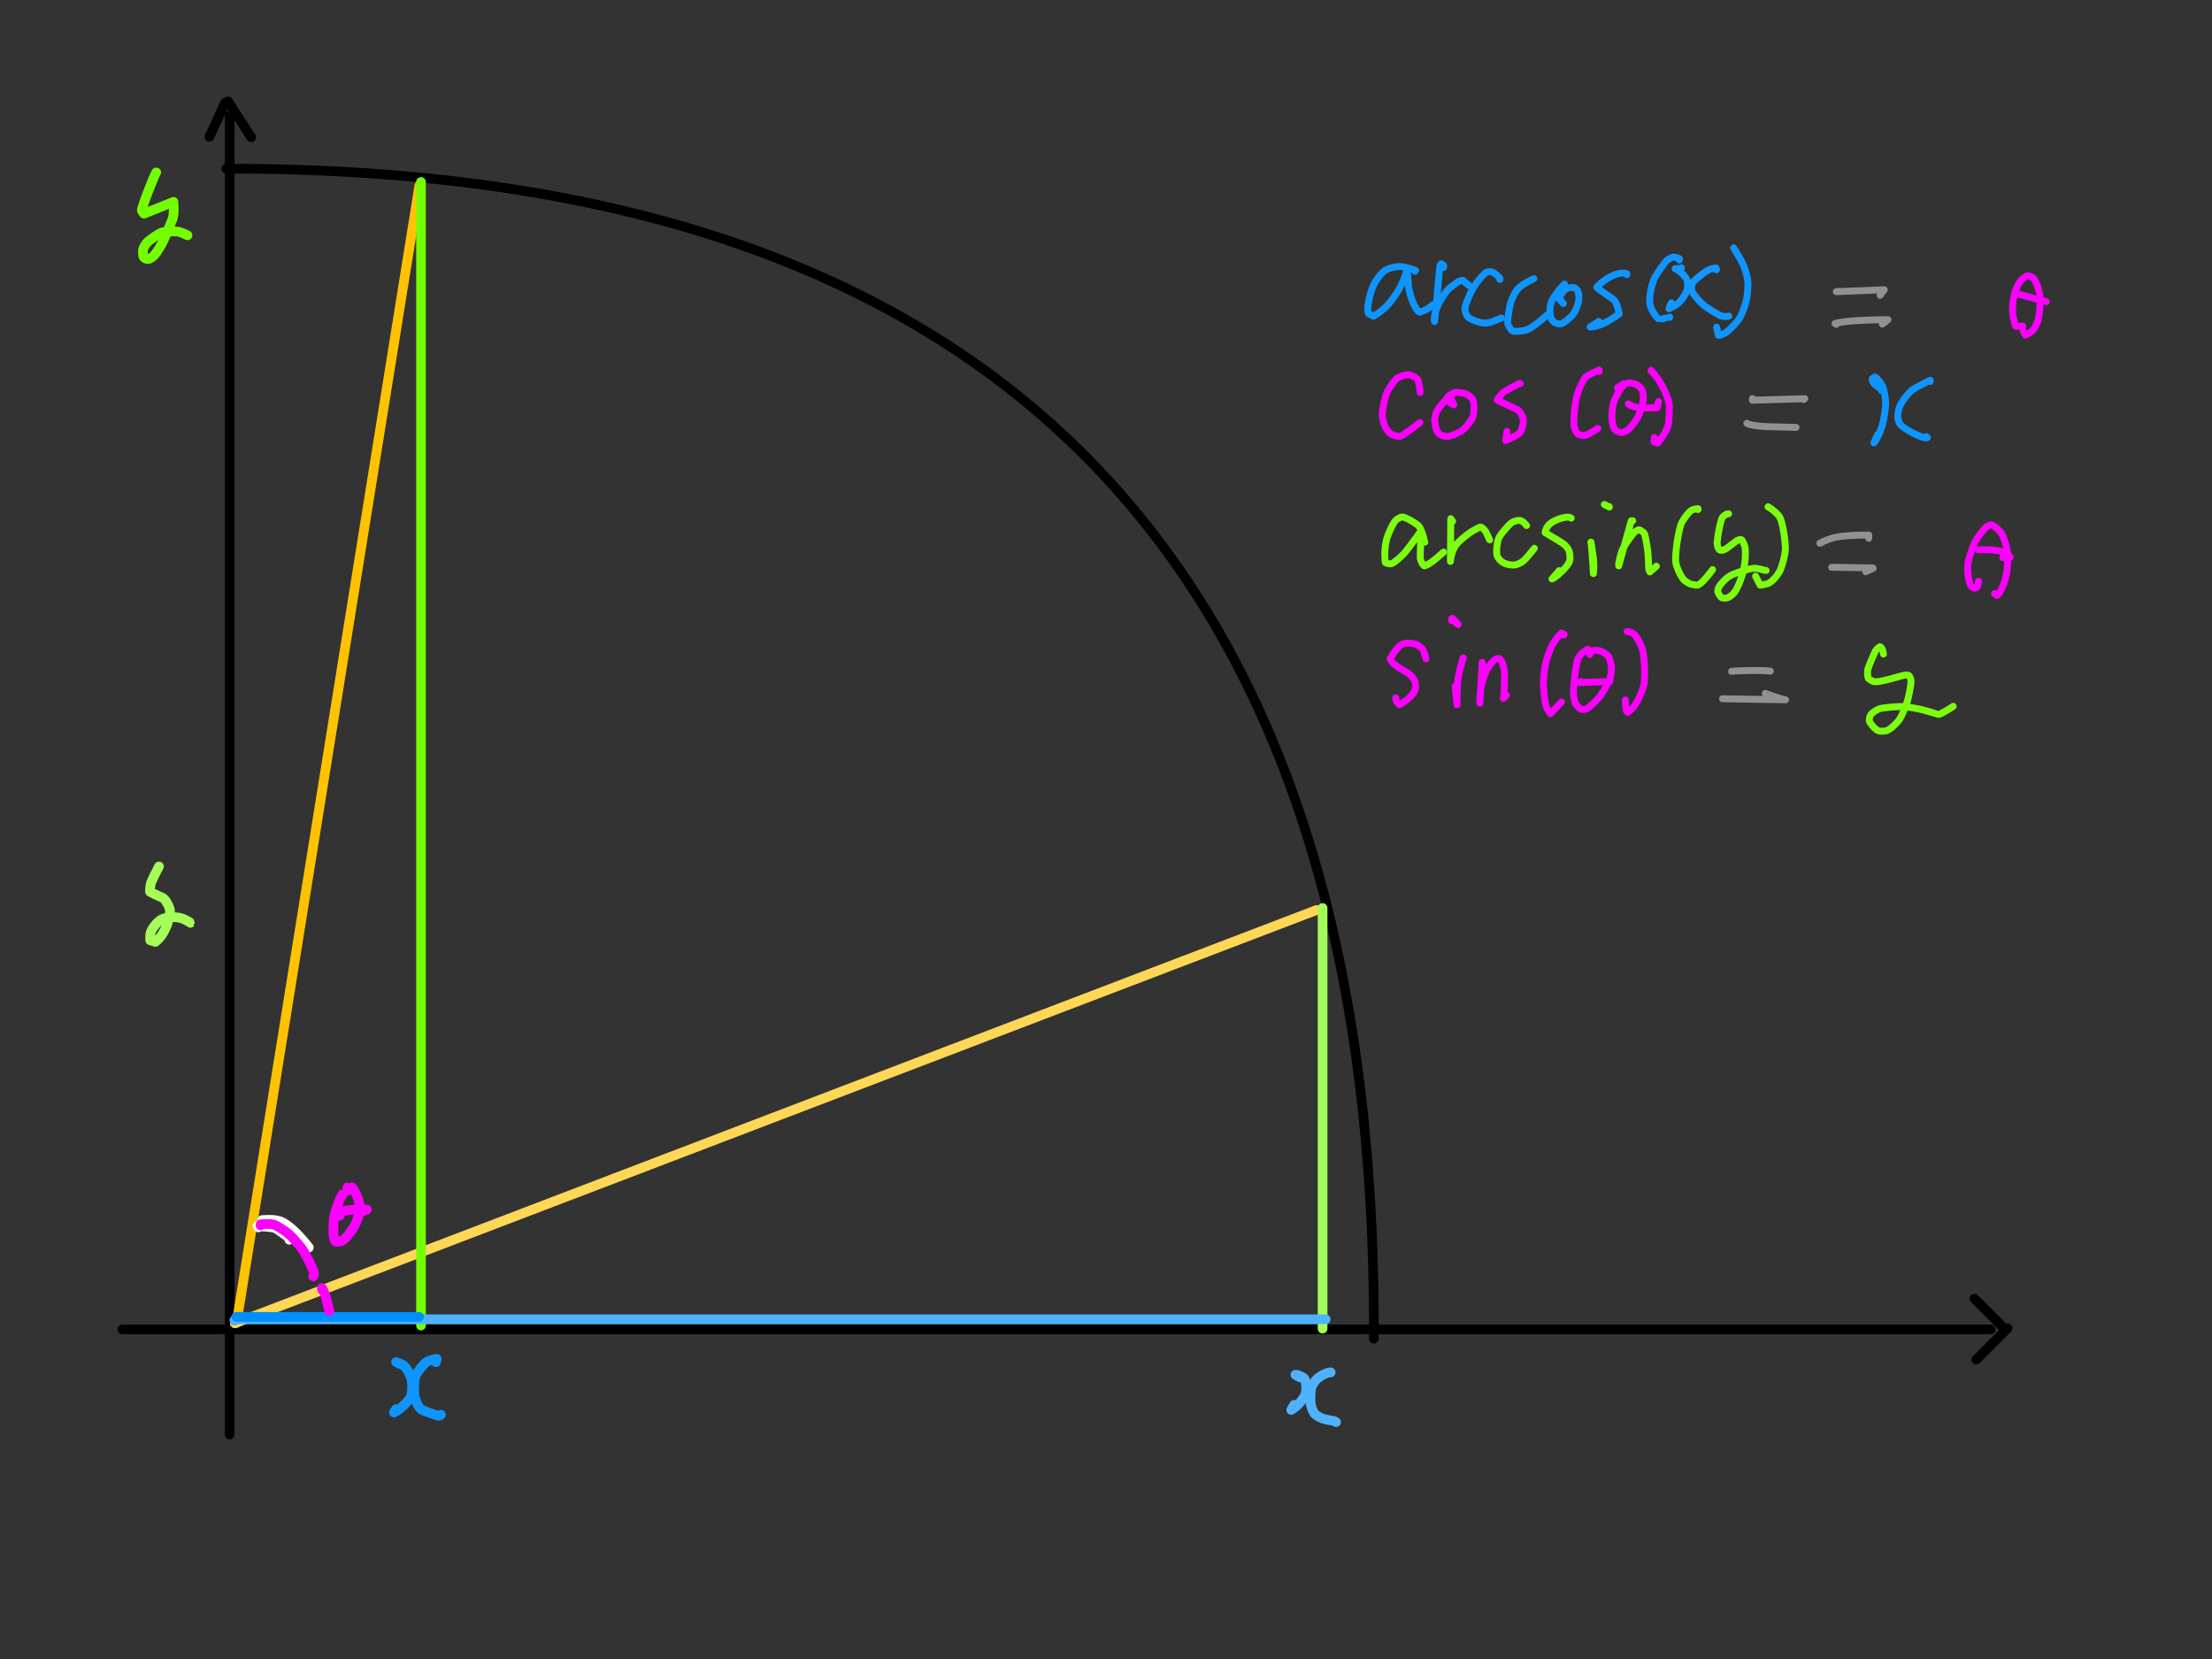 <?xml version="1.0" encoding="UTF-8" standalone="no"?>
<!DOCTYPE svg PUBLIC "-//W3C//DTD SVG 1.1//EN" "http://www.w3.org/Graphics/SVG/1.1/DTD/svg11.dtd">
<svg width="1600.00" height="1200.00" viewBox="0.00 0.00 1600.00 1200.00" xmlns="http://www.w3.org/2000/svg" xmlns:xlink="http://www.w3.org/1999/xlink">
<rect x="0.00" y="0.00" width="1600.00" height="1200.00" fill="#333333" stroke="none"/>
<g stroke-linecap="round" id="Vector">
<path d="M166.14,1037.59 L166.14,83.60" fill="none" stroke="rgb(0, 0, 0)" stroke-width="7.00" stroke-opacity="1.00" stroke-linejoin="round"/>
<path d="M151.47,99.06 L162.80,74.26" fill="none" stroke="rgb(0, 0, 0)" stroke-width="7.00" stroke-opacity="1.00" stroke-linejoin="round"/>
<path d="M164.94,73.33 L181.73,99.33" fill="none" stroke="rgb(0, 0, 0)" stroke-width="7.00" stroke-opacity="1.00" stroke-linejoin="round"/>
<path d="M88.50,961.60 L1439.87,961.60" fill="none" stroke="rgb(0, 0, 0)" stroke-width="7.00" stroke-opacity="1.00" stroke-linejoin="round"/>
<path d="M1428.13,939.33 L1447.60,958.79" fill="none" stroke="rgb(0, 0, 0)" stroke-width="7.00" stroke-opacity="1.00" stroke-linejoin="round"/>
<path d="M1429.47,983.46 L1452.20,960.73" fill="none" stroke="rgb(0, 0, 0)" stroke-width="7.00" stroke-opacity="1.00" stroke-linejoin="round"/>
<path d="M163.61,122.00 Q997.60,121.07 993.74,968.26" fill="none" stroke="rgb(0, 0, 0)" stroke-width="7.00" stroke-opacity="1.00" stroke-linejoin="round"/>
<path d="M170.94,956.93 L170.27,956.93" fill="none" stroke="rgb(255, 194, 0)" stroke-width="7.00" stroke-opacity="1.00" stroke-linejoin="round"/>
<path d="M171.33,955.60 L303.33,134.26" fill="none" stroke="rgb(255, 194, 0)" stroke-width="7.00" stroke-opacity="1.00" stroke-linejoin="round"/>
<path d="M169.87,957.20 L952.27,658.26" fill="none" stroke="rgb(255, 215, 87)" stroke-width="7.00" stroke-opacity="1.00" stroke-linejoin="round"/>
<path d="M956.67,656.79 L956.67,961.07" fill="none" stroke="rgb(163, 255, 87)" stroke-width="7.00" stroke-opacity="1.00" stroke-linejoin="round"/>
<path d="M304.53,131.60 L304.53,958.80" fill="none" stroke="rgb(116, 255, 0)" stroke-width="7.00" stroke-opacity="1.00" stroke-linejoin="round"/>
<path d="M169.61,954.93 L169.73,955.19" fill="none" stroke="rgb(79, 178, 255)" stroke-width="7.00" stroke-opacity="1.00" stroke-linejoin="round"/>
<path d="M169.73,955.19 L170.00,954.80" fill="none" stroke="rgb(79, 178, 255)" stroke-width="7.00" stroke-opacity="1.00" stroke-linejoin="round"/>
<path d="M170.67,954.26 L958.93,954.26" fill="none" stroke="rgb(79, 178, 255)" stroke-width="7.00" stroke-opacity="1.00" stroke-linejoin="round"/>
<path d="M170.94,952.53 L303.20,952.53" fill="none" stroke="rgb(0, 143, 255)" stroke-width="7.00" stroke-opacity="1.00" stroke-linejoin="round"/>
<path d="M940.27,996.26 C940.27,996.26 936.98,994.42 936.98,994.42 C938.23,994.12 942.54,995.90 943.61,997.34 C944.83,999.10 945.27,1006.15 944.18,1008.66 C941.38,1014.84 935.44,1019.15 933.96,1019.85 C933.96,1019.85 936.13,1016.13 936.13,1016.13" fill="none" stroke="rgb(79, 178, 255)" stroke-width="7.00" stroke-opacity="1.00" stroke-linejoin="round"/>
<path d="M962.54,992.66 C960.67,992.47 955.86,994.59 952.65,997.38 C951.19,998.70 949.22,1001.62 948.66,1003.31 C947.79,1006.12 947.64,1013.01 948.30,1016.58 C948.64,1018.23 949.75,1021.03 950.64,1022.27 C951.64,1023.60 954.32,1025.24 956.62,1026.05 C959.90,1027.16 964.61,1027.69 964.95,1027.82 C965.22,1027.92 965.71,1028.20 966.40,1028.66" fill="none" stroke="rgb(79, 178, 255)" stroke-width="7.00" stroke-opacity="1.00" stroke-linejoin="round"/>
<path d="M289.34,986.66 C289.34,986.66 286.53,985.19 286.53,985.19 C288.15,985.74 290.57,986.71 291.62,987.42 C294.22,989.19 297.11,994.95 297.83,998.64 C298.38,1001.66 298.04,1007.66 297.41,1009.57 C296.44,1012.32 292.83,1015.98 289.06,1019.11 C287.53,1020.37 286.54,1020.97 284.93,1021.68 C284.93,1021.68 286.53,1019.20 286.53,1019.20" fill="none" stroke="rgb(14, 149, 255)" stroke-width="7.00" stroke-opacity="1.00" stroke-linejoin="round"/>
<path d="M315.33,985.33 C315.33,985.33 315.90,982.93 315.90,982.93 C313.92,982.89 309.68,984.34 308.08,985.53 C306.05,987.07 301.64,992.82 300.88,994.49 C299.51,997.60 299.31,1003.98 299.70,1008.34 C300.07,1012.02 302.49,1017.92 304.51,1019.34 C306.49,1020.67 316.60,1024.06 317.04,1024.10 C317.43,1024.13 317.89,1024.00 318.41,1023.71 C318.49,1023.66 318.67,1023.53 318.94,1023.33" fill="none" stroke="rgb(14, 149, 255)" stroke-width="7.00" stroke-opacity="1.00" stroke-linejoin="round"/>
<path d="M186.87,887.79 C186.87,887.77 186.87,887.75 186.87,887.73 C186.87,887.66 186.67,887.41 186.20,886.86 C189.52,887.03 197.22,887.51 199.17,888.33 C200.07,888.72 209.09,895.09 209.28,895.42 C209.41,895.66 209.41,896.09 209.27,896.73" fill="none" stroke="rgb(255, 255, 255)" stroke-width="7.00" stroke-opacity="1.00" stroke-linejoin="round"/>
<path d="M189.68,882.51 C196.01,882.07 200.67,882.32 204.34,884.12 C210.73,887.39 218.17,895.68 223.40,902.33 C223.40,902.33 221.67,903.26 221.67,903.26" fill="none" stroke="rgb(255, 255, 255)" stroke-width="7.00" stroke-opacity="1.00" stroke-linejoin="round"/>
<path d="M188.47,886.33 C188.45,885.88 188.50,885.61 188.60,885.53 C188.69,885.47 195.44,885.02 198.00,885.77 C200.27,886.47 206.39,890.38 209.39,893.05 C211.56,895.00 216.32,900.35 218.39,903.23 C220.64,906.42 223.81,912.49 226.19,918.01 C227.17,920.23 227.39,921.51 227.05,922.55 C226.98,922.74 226.83,922.98 226.61,923.26" fill="none" stroke="rgb(251, 0, 255)" stroke-width="7.00" stroke-opacity="1.00" stroke-linejoin="round"/>
<path d="M233.00,932.86 C233.00,932.86 233.00,931.93 233.00,931.93 C233.00,931.93 232.88,931.66 232.88,931.66 C235.35,934.90 237.86,946.86 238.18,948.39 C238.08,947.91 238.01,947.57 237.96,947.35 C237.91,947.14 237.81,946.75 237.67,946.19" fill="none" stroke="rgb(251, 0, 255)" stroke-width="7.00" stroke-opacity="1.00" stroke-linejoin="round"/>
<path d="M251.14,859.00 C251.15,858.99 247.76,863.46 245.72,867.76 C244.83,869.65 242.74,875.63 242.06,878.25 C241.33,881.17 241.01,886.56 241.17,892.65 C241.25,895.27 241.73,896.59 242.98,898.24 C244.35,898.22 246.49,897.95 247.55,897.41 C249.85,896.21 254.35,890.41 256.35,886.86 C258.15,883.58 260.05,877.64 260.30,874.49 C260.48,871.26 259.16,866.67 256.85,862.24 C255.81,860.25 255.26,859.51 254.46,858.84 C254.46,858.84 251.27,861.26 251.27,861.26" fill="none" stroke="rgb(251, 0, 255)" stroke-width="7.00" stroke-opacity="1.00" stroke-linejoin="round"/>
<path d="M245.67,879.26 C245.67,879.26 244.87,877.14 244.87,877.14 C252.70,874.55 259.39,874.55 265.29,874.84 C265.29,874.84 260.20,877.26 260.20,877.26" fill="none" stroke="rgb(251, 0, 255)" stroke-width="7.00" stroke-opacity="1.00" stroke-linejoin="round"/>
<path d="M112.73,125.26 C112.73,125.26 113.00,124.73 113.00,124.73 C111.78,126.22 102.14,150.67 102.60,152.37 C102.72,152.77 103.24,153.49 104.17,154.54 C104.17,154.54 125.45,146.03 125.45,146.03 C125.83,150.74 125.86,155.21 124.73,158.63 C124.41,159.58 120.21,169.44 118.56,173.26 C116.85,177.12 113.61,182.43 111.45,184.82 C110.51,185.78 108.21,187.34 107.12,187.35 C105.73,187.33 104.66,186.84 103.89,185.89 C103.24,185.02 103.25,181.23 103.62,180.01 C104.27,178.18 105.60,176.11 106.93,174.90 C109.44,172.69 114.75,169.08 116.73,168.30 C119.22,167.36 127.08,167.13 129.50,167.72 C131.28,168.17 134.06,169.36 135.60,170.19" fill="none" stroke="rgb(116, 255, 0)" stroke-width="7.00" stroke-opacity="1.00" stroke-linejoin="round"/>
<path d="M115.00,626.73 C113.60,629.40 109.75,636.90 109.28,638.52 C108.61,640.88 108.35,643.66 108.54,645.06 C112.08,647.13 117.06,649.04 117.59,649.35 C119.49,650.49 121.59,653.93 122.74,657.35 C123.38,659.38 122.41,664.20 121.02,668.42 C119.59,672.63 116.65,677.57 113.87,680.00 C113.44,680.36 112.95,680.79 112.40,681.28 C112.40,681.28 108.68,680.18 108.68,680.18 C108.48,677.16 108.62,675.30 109.33,673.61 C110.70,670.44 114.38,666.13 117.33,664.81 C120.37,663.53 126.24,662.93 130.40,663.96 C132.73,664.55 134.95,665.64 137.22,667.17 C137.53,667.39 137.68,667.50 137.66,667.52" fill="none" stroke="rgb(163, 255, 87)" stroke-width="7.00" stroke-opacity="1.00" stroke-linejoin="round"/>
</g>
<g stroke-linecap="round" id="Layer_1">
<path d="M1023.58,196.21 C1023.58,196.21 1023.89,195.65 1023.89,195.65 C1019.50,193.93 1015.61,192.82 1012.19,192.80 C1009.45,192.83 1004.34,193.91 1001.72,195.67 C998.97,197.57 995.25,202.63 993.54,206.25 C991.88,209.89 990.42,214.78 989.60,220.05 C989.27,222.44 989.18,225.52 989.62,226.48 C989.86,226.98 992.26,228.06 993.46,228.75 C996.96,226.87 1001.68,223.08 1004.26,220.10 C1015.45,206.89 1017.86,194.84 1017.94,193.76 C1017.91,196.18 1018.61,205.60 1018.91,207.85 C1019.34,210.94 1020.87,215.92 1022.10,218.83 C1024.18,223.44 1025.03,224.43 1026.82,225.90 C1028.56,225.26 1031.22,224.18 1032.30,223.56 C1033.38,222.94 1035.27,221.43 1036.39,220.44" fill="none" stroke="rgb(14, 149, 255)" stroke-width="5.00" stroke-opacity="1.00" stroke-linejoin="round"/>
<path d="M1044.12,193.47 C1044.12,193.47 1044.31,192.09 1044.31,192.09 C1044.31,192.09 1042.50,190.78 1042.50,190.78 C1041.78,191.16 1041.53,191.80 1041.35,194.02 C1039.93,209.56 1037.89,230.94 1037.67,232.56 C1036.94,230.22 1038.11,225.03 1040.38,220.30 C1042.43,216.14 1045.80,210.67 1048.57,208.36 C1049.71,207.43 1052.30,205.47 1053.66,204.46 C1055.26,203.27 1056.33,202.90 1058.07,202.78 C1058.07,202.78 1062.60,206.57 1062.60,206.57" fill="none" stroke="rgb(14, 149, 255)" stroke-width="5.00" stroke-opacity="1.00" stroke-linejoin="round"/>
<path d="M1084.85,202.15 C1084.85,202.15 1084.85,201.24 1084.85,201.24 C1083.26,199.46 1082.73,198.96 1080.82,197.50 C1079.41,196.47 1077.22,196.17 1075.40,196.81 C1074.10,197.30 1069.69,202.19 1067.38,205.50 C1063.31,211.43 1059.46,221.41 1059.54,223.83 C1059.60,225.02 1060.60,227.52 1061.32,228.67 C1062.55,230.48 1066.00,232.04 1070.27,233.12 C1073.96,234.01 1076.37,233.88 1080.21,232.36 C1081.92,231.67 1084.77,230.51 1085.91,230.04" fill="none" stroke="rgb(14, 149, 255)" stroke-width="5.00" stroke-opacity="1.00" stroke-linejoin="round"/>
<path d="M1109.53,201.54 C1106.31,202.93 1101.24,205.94 1099.00,207.79 C1096.62,209.83 1093.60,215.62 1092.56,219.54 C1092.03,221.57 1090.33,230.38 1090.57,233.87 C1090.67,235.11 1092.68,238.29 1093.73,239.21 C1094.73,240.03 1101.24,239.68 1104.60,238.46 C1109.00,236.80 1118.43,228.50 1119.44,227.60" fill="none" stroke="rgb(14, 149, 255)" stroke-width="5.00" stroke-opacity="1.00" stroke-linejoin="round"/>
<path d="M1131.63,205.50 C1128.82,208.17 1125.11,212.86 1122.83,216.91 C1121.05,220.20 1120.81,225.49 1121.55,228.97 C1121.92,230.52 1122.98,232.20 1124.16,233.07 C1125.30,233.86 1127.39,234.44 1128.66,234.32 C1130.91,234.03 1135.73,230.03 1137.87,227.34 C1139.91,224.69 1141.90,219.41 1142.05,216.05 C1142.11,214.20 1141.78,211.72 1141.30,210.60 C1140.79,209.52 1139.44,208.33 1138.38,208.05 C1137.35,207.82 1134.69,208.10 1133.42,208.61 C1130.70,209.79 1128.49,214.18 1127.65,216.16 C1127.65,216.16 1130.87,219.53 1130.87,219.53" fill="none" stroke="rgb(14, 149, 255)" stroke-width="5.00" stroke-opacity="1.00" stroke-linejoin="round"/>
<path d="M1176.75,198.64 C1176.75,198.64 1176.75,197.96 1176.75,197.96 C1174.34,197.42 1172.50,197.38 1170.25,198.00 C1166.08,199.16 1161.05,201.95 1157.38,205.38 C1156.95,205.78 1156.13,206.56 1154.94,207.72 C1156.09,209.74 1166.50,215.60 1167.98,217.52 C1169.90,220.10 1170.94,225.74 1171.21,227.10 C1166.30,230.47 1161.68,233.40 1158.42,234.66 C1154.84,236.02 1152.36,236.41 1150.13,236.56 C1150.13,236.56 1156.47,232.48 1156.47,232.48" fill="none" stroke="rgb(14, 149, 255)" stroke-width="5.00" stroke-opacity="1.00" stroke-linejoin="round"/>
<path d="M1214.69,188.13 C1214.69,188.13 1214.84,187.07 1214.84,187.07 C1213.87,186.77 1211.13,185.84 1210.42,185.89 C1209.09,186.01 1206.38,187.65 1205.19,188.90 C1203.13,191.15 1198.23,198.46 1197.23,200.26 C1195.37,203.69 1194.08,209.12 1193.63,212.43 C1193.37,214.57 1193.14,217.77 1193.29,219.06 C1193.85,223.32 1196.97,228.20 1199.31,230.37 C1199.46,230.50 1199.53,230.50 1199.61,230.57" fill="none" stroke="rgb(14, 149, 255)" stroke-width="5.00" stroke-opacity="1.00" stroke-linejoin="round"/>
<path d="M1202.44,230.74 C1202.44,230.74 1204.46,230.08 1204.46,230.08" fill="none" stroke="rgb(14, 149, 255)" stroke-width="5.00" stroke-opacity="1.00" stroke-linejoin="round"/>
<path d="M1207.60,229.63 C1207.60,229.63 1207.76,229.36 1207.76,229.36" fill="none" stroke="rgb(14, 149, 255)" stroke-width="5.00" stroke-opacity="1.00" stroke-linejoin="round"/>
<path d="M1254.01,179.29 C1257.33,184.70 1259.91,189.13 1261.24,192.21 C1262.56,195.34 1264.04,200.75 1264.28,203.80 C1264.50,206.76 1264.01,213.43 1263.26,216.89 C1262.45,220.54 1260.08,227.37 1258.12,230.40 C1256.41,233.00 1251.62,238.08 1249.12,240.09 C1247.02,241.74 1244.06,242.49 1242.97,242.60 C1242.97,242.60 1241.66,236.60 1241.66,236.60" fill="none" stroke="rgb(14, 149, 255)" stroke-width="5.00" stroke-opacity="1.00" stroke-linejoin="round"/>
<path d="M1360.99,282.47 C1361.06,282.15 1361.01,281.89 1360.84,281.70 C1360.50,281.34 1356.89,278.89 1356.30,278.32 C1354.68,276.79 1354.00,275.05 1354.30,273.87 C1354.30,273.87 1356.18,272.70 1356.18,272.70 C1358.77,274.28 1361.41,278.07 1362.34,281.07 C1363.19,283.88 1364.05,289.37 1363.95,292.34 C1363.84,294.97 1362.77,302.86 1361.86,306.22 C1359.50,314.75 1356.73,318.92 1355.46,320.34 C1355.46,320.34 1358.10,314.32 1358.10,314.32" fill="none" stroke="rgb(14, 149, 255)" stroke-width="5.00" stroke-opacity="1.00" stroke-linejoin="round"/>
<path d="M1396.20,275.91 C1396.20,275.91 1396.20,275.00 1396.20,275.00 C1393.26,276.41 1385.72,280.13 1382.96,282.25 C1379.95,284.60 1375.44,290.71 1374.18,293.81 C1373.61,295.27 1372.79,298.74 1372.68,300.22 C1372.59,301.92 1373.14,304.82 1373.85,306.11 C1376.18,310.11 1387.12,315.17 1391.22,316.40 C1393.00,316.93 1393.64,316.92 1394.15,316.48 C1394.15,316.48 1393.30,315.84 1393.30,315.84" fill="none" stroke="rgb(14, 149, 255)" stroke-width="5.00" stroke-opacity="1.00" stroke-linejoin="round"/>
<path d="M1030.59,392.19 C1029.50,387.69 1028.13,382.74 1026.25,380.50 C1024.76,378.81 1016.64,373.81 1014.12,374.01 C1012.33,374.19 1009.77,375.82 1008.77,377.25 C1006.74,380.34 1003.97,386.43 1003.05,389.79 C1001.01,397.51 1001.71,405.10 1002.06,406.96 C1003.12,407.57 1005.04,408.00 1006.40,407.76 C1007.62,407.52 1012.71,403.60 1015.68,400.25 C1018.44,397.09 1026.75,385.62 1027.53,384.54 C1028.04,386.45 1027.08,402.78 1027.36,404.14 C1027.85,406.42 1029.14,408.57 1030.20,409.29 C1031.75,409.24 1035.10,407.11 1039.54,403.37 C1040.94,402.16 1043.24,400.15 1044.16,399.35" fill="none" stroke="rgb(124, 255, 15)" stroke-width="5.00" stroke-opacity="1.00" stroke-linejoin="round"/>
<path d="M1050.71,377.10 C1050.71,377.10 1049.38,375.19 1049.38,375.19 C1049.38,375.19 1049.14,406.11 1049.14,406.11 C1049.19,402.93 1050.80,397.58 1052.93,394.53 C1054.93,391.74 1059.43,388.00 1063.30,385.26 C1065.04,384.06 1070.44,381.03 1071.07,381.22 C1072.56,381.72 1074.40,383.71 1075.24,385.62 C1075.43,386.09 1077.08,389.54 1077.53,390.52" fill="none" stroke="rgb(124, 255, 15)" stroke-width="5.00" stroke-opacity="1.00" stroke-linejoin="round"/>
<path d="M1104.20,380.15 C1102.67,378.08 1100.83,376.52 1099.10,376.41 C1097.10,376.32 1094.15,377.32 1092.79,378.50 C1090.62,380.48 1085.49,386.33 1084.08,389.21 C1082.98,391.54 1082.00,399.47 1082.94,402.04 C1083.53,403.51 1085.02,405.36 1086.44,406.42 C1089.15,408.35 1093.97,409.15 1096.71,408.43 C1098.44,407.92 1100.65,406.80 1102.05,405.62 C1104.11,403.86 1108.89,397.82 1109.84,396.61" fill="none" stroke="rgb(124, 255, 15)" stroke-width="5.00" stroke-opacity="1.00" stroke-linejoin="round"/>
<path d="M1136.51,374.82 C1135.75,374.16 1134.73,373.94 1132.76,374.14 C1129.08,374.57 1123.81,376.54 1121.13,378.90 C1118.58,381.23 1117.84,383.46 1117.61,385.27 C1120.79,387.12 1129.91,392.58 1131.01,393.47 C1133.15,395.23 1134.77,397.41 1135.15,399.11 C1135.51,400.92 1135.69,403.65 1135.54,405.04 C1135.20,407.60 1131.85,411.53 1127.22,415.58 C1125.34,417.21 1124.25,417.94 1122.59,418.78 C1122.59,418.78 1127.82,412.77 1127.82,412.77" fill="none" stroke="rgb(124, 255, 15)" stroke-width="5.00" stroke-opacity="1.00" stroke-linejoin="round"/>
<path d="M1150.68,392.19 C1150.74,392.27 1150.82,392.04 1150.83,392.19 C1151.42,396.96 1152.44,411.80 1152.54,414.88 C1152.93,411.36 1153.02,407.53 1152.48,403.20 C1152.19,400.84 1151.11,393.88 1150.92,392.62" fill="none" stroke="rgb(124, 255, 15)" stroke-width="5.00" stroke-opacity="1.00" stroke-linejoin="round"/>
<path d="M1160.44,364.92 C1160.44,364.92 1164.09,366.82 1164.09,366.82 C1164.09,366.82 1164.02,366.42 1164.02,366.42" fill="none" stroke="rgb(124, 255, 15)" stroke-width="5.00" stroke-opacity="1.00" stroke-linejoin="round"/>
<path d="M1181.01,376.65 C1181.01,376.65 1179.94,376.65 1179.94,376.65 C1179.94,376.65 1170.85,409.32 1170.85,409.32 C1170.60,407.14 1172.36,400.02 1173.92,396.80 C1175.22,394.15 1180.74,386.43 1181.86,385.29 C1182.77,384.43 1185.02,382.99 1185.77,383.21 C1187.09,383.66 1189.21,385.28 1189.57,386.19 C1190.33,388.32 1191.57,396.16 1191.90,398.81 C1192.40,402.92 1192.43,411.32 1192.56,411.84 C1192.65,412.18 1192.92,412.81 1193.39,413.73 C1193.39,413.73 1198.08,409.57 1198.08,409.57" fill="none" stroke="rgb(124, 255, 15)" stroke-width="5.00" stroke-opacity="1.00" stroke-linejoin="round"/>
<path d="M1228.25,368.57 C1228.25,368.57 1228.25,367.96 1228.25,367.96 C1226.87,368.06 1224.71,368.44 1223.70,368.99 C1221.46,370.23 1217.31,376.03 1216.10,378.79 C1214.09,383.54 1211.53,400.59 1212.06,406.26 C1212.43,409.77 1215.58,416.95 1218.05,419.44 C1219.46,420.81 1221.65,422.13 1223.29,422.64 C1224.35,422.93 1227.18,423.34 1227.95,423.23 C1229.89,422.89 1234.45,417.73 1237.39,413.84 C1237.85,413.23 1238.31,412.61 1238.77,412.00" fill="none" stroke="rgb(124, 255, 15)" stroke-width="5.00" stroke-opacity="1.00" stroke-linejoin="round"/>
<path d="M1250.35,371.62 C1249.33,371.50 1247.26,372.50 1246.08,373.98 C1244.31,376.24 1242.24,388.76 1242.04,392.48 C1241.99,394.27 1242.80,397.15 1243.82,397.79 C1245.08,398.51 1247.59,397.76 1249.31,396.40 C1249.40,396.33 1254.92,392.12 1255.28,391.81 C1257.02,390.40 1258.88,389.90 1259.96,390.60 C1260.23,390.79 1261.54,393.79 1261.85,394.50 C1262.72,396.69 1262.68,401.46 1262.13,406.60 C1261.04,415.53 1257.49,424.01 1255.13,427.72 C1254.07,429.33 1251.85,431.31 1250.09,432.22 C1248.93,432.78 1246.04,432.83 1245.21,432.24 C1244.18,431.44 1242.67,428.94 1242.53,427.87 C1242.41,426.49 1242.98,424.86 1244.15,423.25 C1247.64,418.89 1250.65,416.48 1254.54,415.01 C1259.19,413.29 1265.57,411.37 1267.80,411.13 C1271.39,410.78 1275.50,412.33 1276.04,412.45 C1276.30,412.51 1276.78,412.56 1277.48,412.61" fill="none" stroke="rgb(124, 255, 15)" stroke-width="5.00" stroke-opacity="1.00" stroke-linejoin="round"/>
<path d="M1278.85,366.59 C1282.21,368.41 1286.22,372.05 1287.46,374.28 C1289.49,378.03 1291.84,393.03 1291.37,398.47 C1291.04,402.07 1289.03,409.48 1287.64,412.50 C1285.92,416.10 1281.84,420.91 1278.89,422.08 C1277.70,422.53 1275.01,423.05 1273.21,423.32 C1273.21,423.32 1269.88,416.78 1269.88,416.78" fill="none" stroke="rgb(124, 255, 15)" stroke-width="5.00" stroke-opacity="1.00" stroke-linejoin="round"/>
<path d="M1362.36,473.11 C1361.77,469.36 1361.13,468.50 1359.79,467.78 C1357.79,469.10 1356.91,469.99 1356.10,471.80 C1354.63,474.89 1351.94,481.07 1351.00,484.37 C1350.66,485.65 1350.85,489.39 1351.32,490.58 C1351.59,491.22 1354.21,492.58 1354.88,492.88 C1356.71,493.59 1361.09,492.79 1367.11,491.17 C1369.37,490.54 1374.14,489.25 1375.38,488.88 C1377.71,488.23 1379.77,488.01 1380.63,488.57 C1381.55,489.24 1382.36,491.59 1382.30,493.14 C1382.11,496.47 1380.60,504.08 1379.76,506.94 C1378.75,510.33 1375.74,517.53 1374.21,520.00 C1372.43,522.79 1367.56,527.47 1364.68,528.51 C1363.27,528.99 1359.87,529.02 1358.66,528.61 C1356.61,527.83 1352.56,523.25 1352.14,521.49 C1351.94,520.47 1352.43,517.99 1353.13,516.97 C1354.06,515.68 1357.31,513.48 1359.42,512.70 C1361.52,511.96 1371.31,511.07 1374.96,511.06 C1378.68,511.09 1385.56,512.20 1390.55,513.41 C1396.24,514.86 1401.83,516.80 1402.06,516.80 C1404.10,516.71 1411.73,511.62 1412.81,510.91" fill="none" stroke="rgb(124, 255, 15)" stroke-width="5.00" stroke-opacity="1.00" stroke-linejoin="round"/>
<path d="M1462.45,235.98 C1462.45,235.98 1463.25,235.98 1463.25,235.98 C1463.25,235.98 1458.01,235.96 1458.01,235.96 C1456.92,233.32 1455.92,229.24 1455.72,224.65 C1455.60,221.20 1456.28,214.76 1457.67,210.79 C1458.32,208.99 1460.23,204.74 1460.99,203.71 C1462.04,202.35 1465.17,199.75 1466.28,199.58 C1468.13,199.37 1470.24,200.29 1471.25,201.70 C1473.28,204.76 1475.13,210.30 1475.44,213.43 C1475.74,216.85 1475.62,221.97 1475.15,226.44 C1474.66,230.73 1473.55,234.82 1470.89,238.24 C1469.31,240.23 1467.63,241.34 1465.03,242.33 C1465.03,242.33 1463.40,239.34 1463.40,239.34" fill="none" stroke="rgb(251, 0, 255)" stroke-width="5.00" stroke-opacity="1.00" stroke-linejoin="round"/>
<path d="M1460.36,212.82 C1460.36,212.82 1480.05,218.22 1480.05,218.22 C1480.05,218.22 1477.12,217.54 1477.12,217.54" fill="none" stroke="rgb(251, 0, 255)" stroke-width="5.00" stroke-opacity="1.00" stroke-linejoin="round"/>
<path d="M1027.24,283.84 C1027.07,281.38 1026.30,275.53 1025.03,274.01 C1024.21,273.06 1021.00,271.46 1019.54,271.10 C1017.50,270.67 1012.18,272.34 1010.34,273.78 C1008.40,275.35 1004.17,281.46 1003.02,284.29 C1001.77,287.46 1000.03,295.45 999.81,298.81 C999.65,301.74 1000.84,306.59 1002.19,309.30 C1002.83,310.52 1004.48,312.63 1005.62,313.56 C1007.35,314.89 1010.77,315.90 1012.82,315.56 C1015.05,315.14 1026.28,306.27 1027.09,305.63" fill="none" stroke="rgb(251, 0, 255)" stroke-width="5.00" stroke-opacity="1.00" stroke-linejoin="round"/>
<path d="M1048.58,286.43 C1045.93,288.85 1042.09,293.15 1040.02,296.25 C1039.00,297.83 1037.97,300.90 1037.81,302.95 C1037.71,304.40 1038.29,308.48 1038.70,309.97 C1039.25,311.78 1040.42,313.52 1041.59,314.26 C1042.47,314.77 1044.95,315.58 1046.08,315.71 C1048.95,315.97 1055.96,312.84 1058.44,310.70 C1061.18,308.26 1064.60,303.90 1065.48,301.12 C1066.45,297.89 1066.46,290.77 1065.06,288.54 C1064.28,287.37 1061.42,285.29 1059.76,284.68 C1058.00,284.07 1053.63,283.61 1052.17,283.95 C1050.88,284.27 1048.71,285.70 1047.42,286.75 C1047.51,289.71 1048.10,291.17 1049.76,291.95 C1050.39,292.25 1051.02,292.55 1051.65,292.84 C1051.65,292.84 1048.58,286.43 1048.58,286.43" fill="none" stroke="rgb(251, 0, 255)" stroke-width="5.00" stroke-opacity="1.00" stroke-linejoin="round"/>
<path d="M1099.63,277.44 C1099.41,277.41 1099.31,277.23 1099.17,277.28 C1098.99,277.36 1089.01,282.51 1087.64,283.66 C1085.67,285.35 1083.71,287.80 1082.96,289.31 C1084.76,290.60 1096.88,295.61 1098.57,297.03 C1099.23,297.62 1100.76,300.11 1101.21,301.17 C1101.86,302.83 1102.01,305.24 1101.60,307.26 C1101.35,308.36 1100.18,311.92 1099.72,312.57 C1098.31,314.42 1093.55,316.68 1089.13,318.64 C1089.13,318.64 1090.03,312.03 1090.03,312.03" fill="none" stroke="rgb(251, 0, 255)" stroke-width="5.00" stroke-opacity="1.00" stroke-linejoin="round"/>
<path d="M1156.78,268.75 C1156.78,268.75 1156.63,267.69 1156.63,267.69 C1152.53,269.46 1148.29,271.51 1147.10,272.63 C1145.10,274.58 1142.10,281.31 1141.08,284.62 C1138.89,291.92 1138.28,302.34 1138.44,307.22 C1138.54,309.14 1139.82,312.46 1141.11,313.74 C1142.00,314.58 1145.43,315.12 1146.57,314.93 C1148.60,314.50 1154.30,310.82 1155.71,309.90" fill="none" stroke="rgb(251, 0, 255)" stroke-width="5.00" stroke-opacity="1.00" stroke-linejoin="round"/>
<path d="M1174.15,277.59 C1172.79,279.95 1168.94,286.60 1167.78,289.41 C1166.21,293.34 1165.60,299.76 1166.19,304.98 C1166.47,307.13 1167.17,309.48 1167.92,310.59 C1168.48,311.36 1170.72,312.52 1171.85,312.77 C1173.35,313.03 1175.60,312.40 1177.19,311.21 C1179.78,309.21 1183.78,303.57 1184.94,301.32 C1186.02,299.18 1188.23,292.65 1188.64,289.08 C1188.87,286.86 1188.51,283.75 1187.84,282.20 C1187.13,280.71 1185.42,279.05 1183.91,278.29 C1182.92,277.83 1180.19,276.98 1179.36,276.89 C1177.46,276.73 1171.09,279.17 1169.84,280.62 C1169.84,280.62 1173.69,279.72 1173.69,279.72" fill="none" stroke="rgb(251, 0, 255)" stroke-width="5.00" stroke-opacity="1.00" stroke-linejoin="round"/>
<path d="M1177.81,292.07 C1179.50,293.81 1183.73,295.03 1189.17,295.12 C1193.09,295.15 1197.28,294.93 1198.75,294.81 C1198.75,294.81 1199.60,290.46 1199.60,290.46" fill="none" stroke="rgb(251, 0, 255)" stroke-width="5.00" stroke-opacity="1.00" stroke-linejoin="round"/>
<path d="M1194.27,268.44 C1194.27,268.44 1194.27,267.83 1194.27,267.83 C1197.06,271.12 1199.51,274.31 1201.68,278.02 C1204.23,282.43 1206.97,288.99 1207.40,292.49 C1207.65,294.76 1207.28,302.78 1207.00,305.68 C1206.62,309.21 1204.24,313.84 1200.66,318.33 C1200.08,319.06 1199.49,319.80 1198.91,320.53 C1198.91,320.53 1196.39,319.53 1196.39,319.53 C1196.39,319.53 1196.56,316.45 1196.56,316.45" fill="none" stroke="rgb(251, 0, 255)" stroke-width="5.00" stroke-opacity="1.00" stroke-linejoin="round"/>
<path d="M1431.10,420.39 C1431.04,423.20 1430.25,425.10 1428.64,425.35 C1427.31,425.52 1425.69,424.30 1424.99,422.60 C1423.67,419.19 1422.85,411.11 1423.47,407.08 C1423.98,404.01 1427.12,394.96 1428.43,392.23 C1429.94,389.15 1434.25,383.51 1436.27,381.61 C1437.61,380.38 1439.29,379.61 1440.41,379.72 C1442.36,380.01 1446.57,383.62 1447.96,386.15 C1449.54,389.15 1451.42,395.09 1452.00,399.02 C1452.55,402.91 1452.10,410.68 1451.44,414.71 C1450.93,417.78 1449.31,423.25 1447.19,427.18 C1445.97,429.41 1445.07,430.46 1444.35,430.73 C1444.35,430.73 1442.68,429.38 1442.68,429.38" fill="none" stroke="rgb(251, 0, 255)" stroke-width="5.00" stroke-opacity="1.00" stroke-linejoin="round"/>
<path d="M1430.94,397.68 C1436.92,397.54 1442.44,397.64 1446.16,398.50 C1451.03,399.70 1452.54,400.99 1454.02,403.04 C1454.02,403.04 1448.73,403.32 1448.73,403.32" fill="none" stroke="rgb(251, 0, 255)" stroke-width="5.00" stroke-opacity="1.00" stroke-linejoin="round"/>
<path d="M1031.36,476.47 C1031.37,476.52 1031.37,476.37 1031.36,476.32 C1031.03,474.79 1030.06,471.44 1029.45,470.31 C1028.70,468.93 1026.26,466.97 1024.54,466.18 C1022.15,465.14 1016.44,464.76 1014.08,466.02 C1010.26,468.18 1006.04,475.51 1005.55,476.37 C1006.16,478.56 1008.88,481.27 1013.10,483.64 C1014.69,484.53 1018.01,486.57 1019.27,487.51 C1020.92,488.78 1023.03,491.53 1023.57,493.21 C1024.08,494.96 1024.00,497.90 1023.46,499.34 C1022.23,502.29 1018.54,505.92 1014.39,508.43 C1013.70,508.85 1013.02,509.27 1012.33,509.68 C1011.19,508.68 1010.49,507.94 1010.22,507.46 C1009.95,506.98 1009.73,506.10 1009.56,504.81" fill="none" stroke="rgb(251, 0, 255)" stroke-width="5.00" stroke-opacity="1.00" stroke-linejoin="round"/>
<path d="M1058.48,476.16 C1058.48,476.16 1058.33,475.86 1058.33,475.86 C1057.42,478.86 1055.23,486.39 1054.59,491.04 C1053.94,495.93 1053.90,508.47 1053.90,509.68 C1053.74,508.10 1053.38,504.45 1053.17,502.37 C1052.98,500.57 1052.67,497.60 1052.54,496.43" fill="none" stroke="rgb(251, 0, 255)" stroke-width="5.00" stroke-opacity="1.00" stroke-linejoin="round"/>
<path d="M1049.95,448.88 C1049.95,448.88 1050.51,447.23 1050.51,447.23 C1050.51,447.23 1054.76,451.70 1054.76,451.70 C1054.76,451.70 1049.95,447.67 1049.95,447.67" fill="none" stroke="rgb(251, 0, 255)" stroke-width="5.00" stroke-opacity="1.00" stroke-linejoin="round"/>
<path d="M1072.65,481.35 C1072.65,481.35 1072.12,479.06 1072.12,479.06 C1072.12,479.06 1070.37,508.68 1070.37,508.68 C1070.22,507.33 1070.68,500.21 1071.30,496.98 C1071.88,494.02 1074.25,486.65 1075.53,484.29 C1076.57,482.40 1079.18,479.18 1079.94,478.28 C1081.31,476.77 1083.56,475.74 1084.73,476.52 C1086.93,478.09 1088.26,484.45 1088.30,488.02 C1088.33,498.00 1087.72,503.83 1087.51,505.15 C1087.51,505.15 1089.72,502.83 1089.72,502.83" fill="none" stroke="rgb(251, 0, 255)" stroke-width="5.00" stroke-opacity="1.00" stroke-linejoin="round"/>
<path d="M1131.18,459.24 C1131.18,459.24 1131.33,458.79 1131.33,458.79 C1131.33,458.79 1129.53,457.92 1129.53,457.92 C1127.58,459.34 1124.59,463.24 1122.62,466.93 C1120.95,470.14 1118.80,476.32 1118.01,479.82 C1117.31,483.02 1116.41,490.19 1116.40,493.98 C1116.40,497.20 1117.16,505.82 1117.76,508.58 C1118.53,511.92 1119.61,513.71 1121.43,516.20 C1121.43,516.20 1129.50,507.71 1129.50,507.71" fill="none" stroke="rgb(251, 0, 255)" stroke-width="5.00" stroke-opacity="1.00" stroke-linejoin="round"/>
<path d="M1148.55,469.61 C1145.20,471.22 1142.09,474.43 1141.24,476.90 C1139.69,481.68 1137.76,497.88 1138.23,503.02 C1138.43,504.91 1139.12,507.96 1139.71,509.07 C1140.29,510.13 1142.47,512.37 1143.35,512.84 C1144.24,513.28 1146.45,513.26 1147.46,512.83 C1149.33,511.96 1154.50,506.99 1156.79,504.29 C1158.96,501.69 1162.52,495.59 1163.74,492.74 C1164.82,490.18 1166.09,484.75 1165.51,481.28 C1165.32,480.23 1164.19,476.31 1163.81,475.53 C1163.13,474.19 1161.40,472.74 1159.12,471.54 C1156.94,470.46 1153.60,470.01 1152.06,470.71 C1151.44,471.02 1150.82,471.66 1150.21,472.64 C1150.08,472.87 1149.99,473.13 1149.92,473.42" fill="none" stroke="rgb(251, 0, 255)" stroke-width="5.00" stroke-opacity="1.00" stroke-linejoin="round"/>
<path d="M1143.37,493.08 C1143.37,493.08 1142.46,493.69 1142.46,493.69 C1142.46,493.69 1164.40,492.98 1164.40,492.98 C1164.40,492.98 1164.55,491.40 1164.55,491.40" fill="none" stroke="rgb(251, 0, 255)" stroke-width="5.00" stroke-opacity="1.00" stroke-linejoin="round"/>
<path d="M1176.89,456.81 C1178.64,456.97 1180.18,457.38 1181.31,458.20 C1183.75,460.00 1186.86,465.81 1187.88,469.32 C1189.55,475.26 1190.23,489.79 1189.05,495.28 C1188.29,498.66 1185.57,505.24 1183.85,508.14 C1181.38,512.17 1179.92,513.47 1177.39,515.27 C1176.42,514.90 1175.98,513.63 1175.84,510.22 C1175.78,508.93 1175.73,507.63 1175.67,506.34" fill="none" stroke="rgb(251, 0, 255)" stroke-width="5.00" stroke-opacity="1.00" stroke-linejoin="round"/>
<path d="M1330.20,210.69 C1330.20,210.69 1328.23,210.99 1328.23,210.99 C1328.23,210.99 1362.93,209.58 1362.93,209.58 C1362.93,209.58 1359.93,213.58 1359.93,213.58" fill="none" stroke="rgb(145, 145, 145)" stroke-width="5.00" stroke-opacity="1.00" stroke-linejoin="round"/>
<path d="M1328.23,234.62 C1328.23,234.62 1327.31,234.01 1327.31,234.01 C1334.70,231.68 1357.70,231.19 1365.61,231.21 C1365.61,231.21 1361.60,234.46 1361.60,234.46" fill="none" stroke="rgb(145, 145, 145)" stroke-width="5.00" stroke-opacity="1.00" stroke-linejoin="round"/>
<path d="M1267.57,288.26 C1267.57,288.26 1267.57,289.48 1267.57,289.48 C1267.57,289.48 1305.48,288.38 1305.48,288.38 C1305.48,288.38 1304.60,289.02 1304.60,289.02" fill="none" stroke="rgb(145, 145, 145)" stroke-width="5.00" stroke-opacity="1.00" stroke-linejoin="round"/>
<path d="M1263.57,306.24 C1265.73,307.44 1270.98,308.25 1277.11,308.57 C1285.56,308.82 1296.93,309.14 1298.58,309.13 C1298.76,309.13 1298.94,309.13 1299.12,309.13" fill="none" stroke="rgb(145, 145, 145)" stroke-width="5.00" stroke-opacity="1.00" stroke-linejoin="round"/>
<path d="M1316.64,392.96 C1316.64,392.96 1316.34,392.96 1316.34,392.96 C1320.26,390.94 1324.08,389.37 1328.03,388.59 C1335.34,387.21 1345.00,386.96 1351.77,387.05 C1351.77,387.05 1351.70,389.30 1351.70,389.30" fill="none" stroke="rgb(145, 145, 145)" stroke-width="5.00" stroke-opacity="1.00" stroke-linejoin="round"/>
<path d="M1324.87,410.33 C1324.87,410.33 1354.79,410.78 1354.79,410.78 C1354.79,410.78 1354.92,411.08 1354.92,411.08 C1354.92,411.08 1349.56,413.53 1349.56,413.53" fill="none" stroke="rgb(145, 145, 145)" stroke-width="5.00" stroke-opacity="1.00" stroke-linejoin="round"/>
<path d="M1253.09,485.61 C1253.09,485.61 1252.48,485.61 1252.48,485.61 C1255.43,485.10 1275.19,484.60 1279.79,485.39 C1279.98,485.43 1280.24,485.45 1280.56,485.46 C1280.56,485.46 1280.07,485.46 1280.07,485.46" fill="none" stroke="rgb(145, 145, 145)" stroke-width="5.00" stroke-opacity="1.00" stroke-linejoin="round"/>
<path d="M1245.93,505.42 C1245.93,505.42 1291.57,506.18 1291.57,506.18 C1289.15,505.81 1282.83,503.64 1279.20,502.39 C1278.41,502.12 1277.63,501.85 1276.84,501.58" fill="none" stroke="rgb(145, 145, 145)" stroke-width="5.00" stroke-opacity="1.00" stroke-linejoin="round"/>
<path d="M1216.21,193.77 C1216.21,193.82 1216.21,193.87 1216.21,193.92 C1216.21,193.97 1216.21,194.03 1216.21,194.08 C1216.21,194.08 1211.64,194.38 1211.64,194.38 C1212.04,194.37 1213.54,195.23 1215.36,196.65 C1217.55,198.40 1219.86,201.20 1220.42,203.06 C1220.91,204.79 1220.82,208.13 1220.34,209.73 C1219.16,213.30 1215.71,218.29 1212.65,220.33 C1211.51,221.07 1209.02,222.43 1207.31,223.31 C1207.53,222.28 1207.71,221.56 1207.87,221.14 C1208.02,220.73 1208.37,220.04 1208.90,219.07" fill="none" stroke="rgb(19, 151, 255)" stroke-width="5.00" stroke-opacity="1.00" stroke-linejoin="round"/>
<path d="M1241.51,195.14 C1241.51,195.14 1241.51,194.83 1241.51,194.83 C1241.51,194.83 1241.23,193.83 1241.23,193.83 C1238.55,194.11 1236.69,194.65 1234.53,195.98 C1230.77,198.32 1225.30,202.99 1224.41,204.42 C1223.35,206.22 1223.23,209.07 1224.08,211.24 C1224.72,212.77 1229.57,218.49 1232.33,220.75 C1235.08,222.98 1243.40,228.06 1244.98,228.52 C1246.90,229.07 1249.33,229.05 1250.50,228.67" fill="none" stroke="rgb(19, 151, 255)" stroke-width="5.00" stroke-opacity="1.00" stroke-linejoin="round"/>
</g>
</svg>

